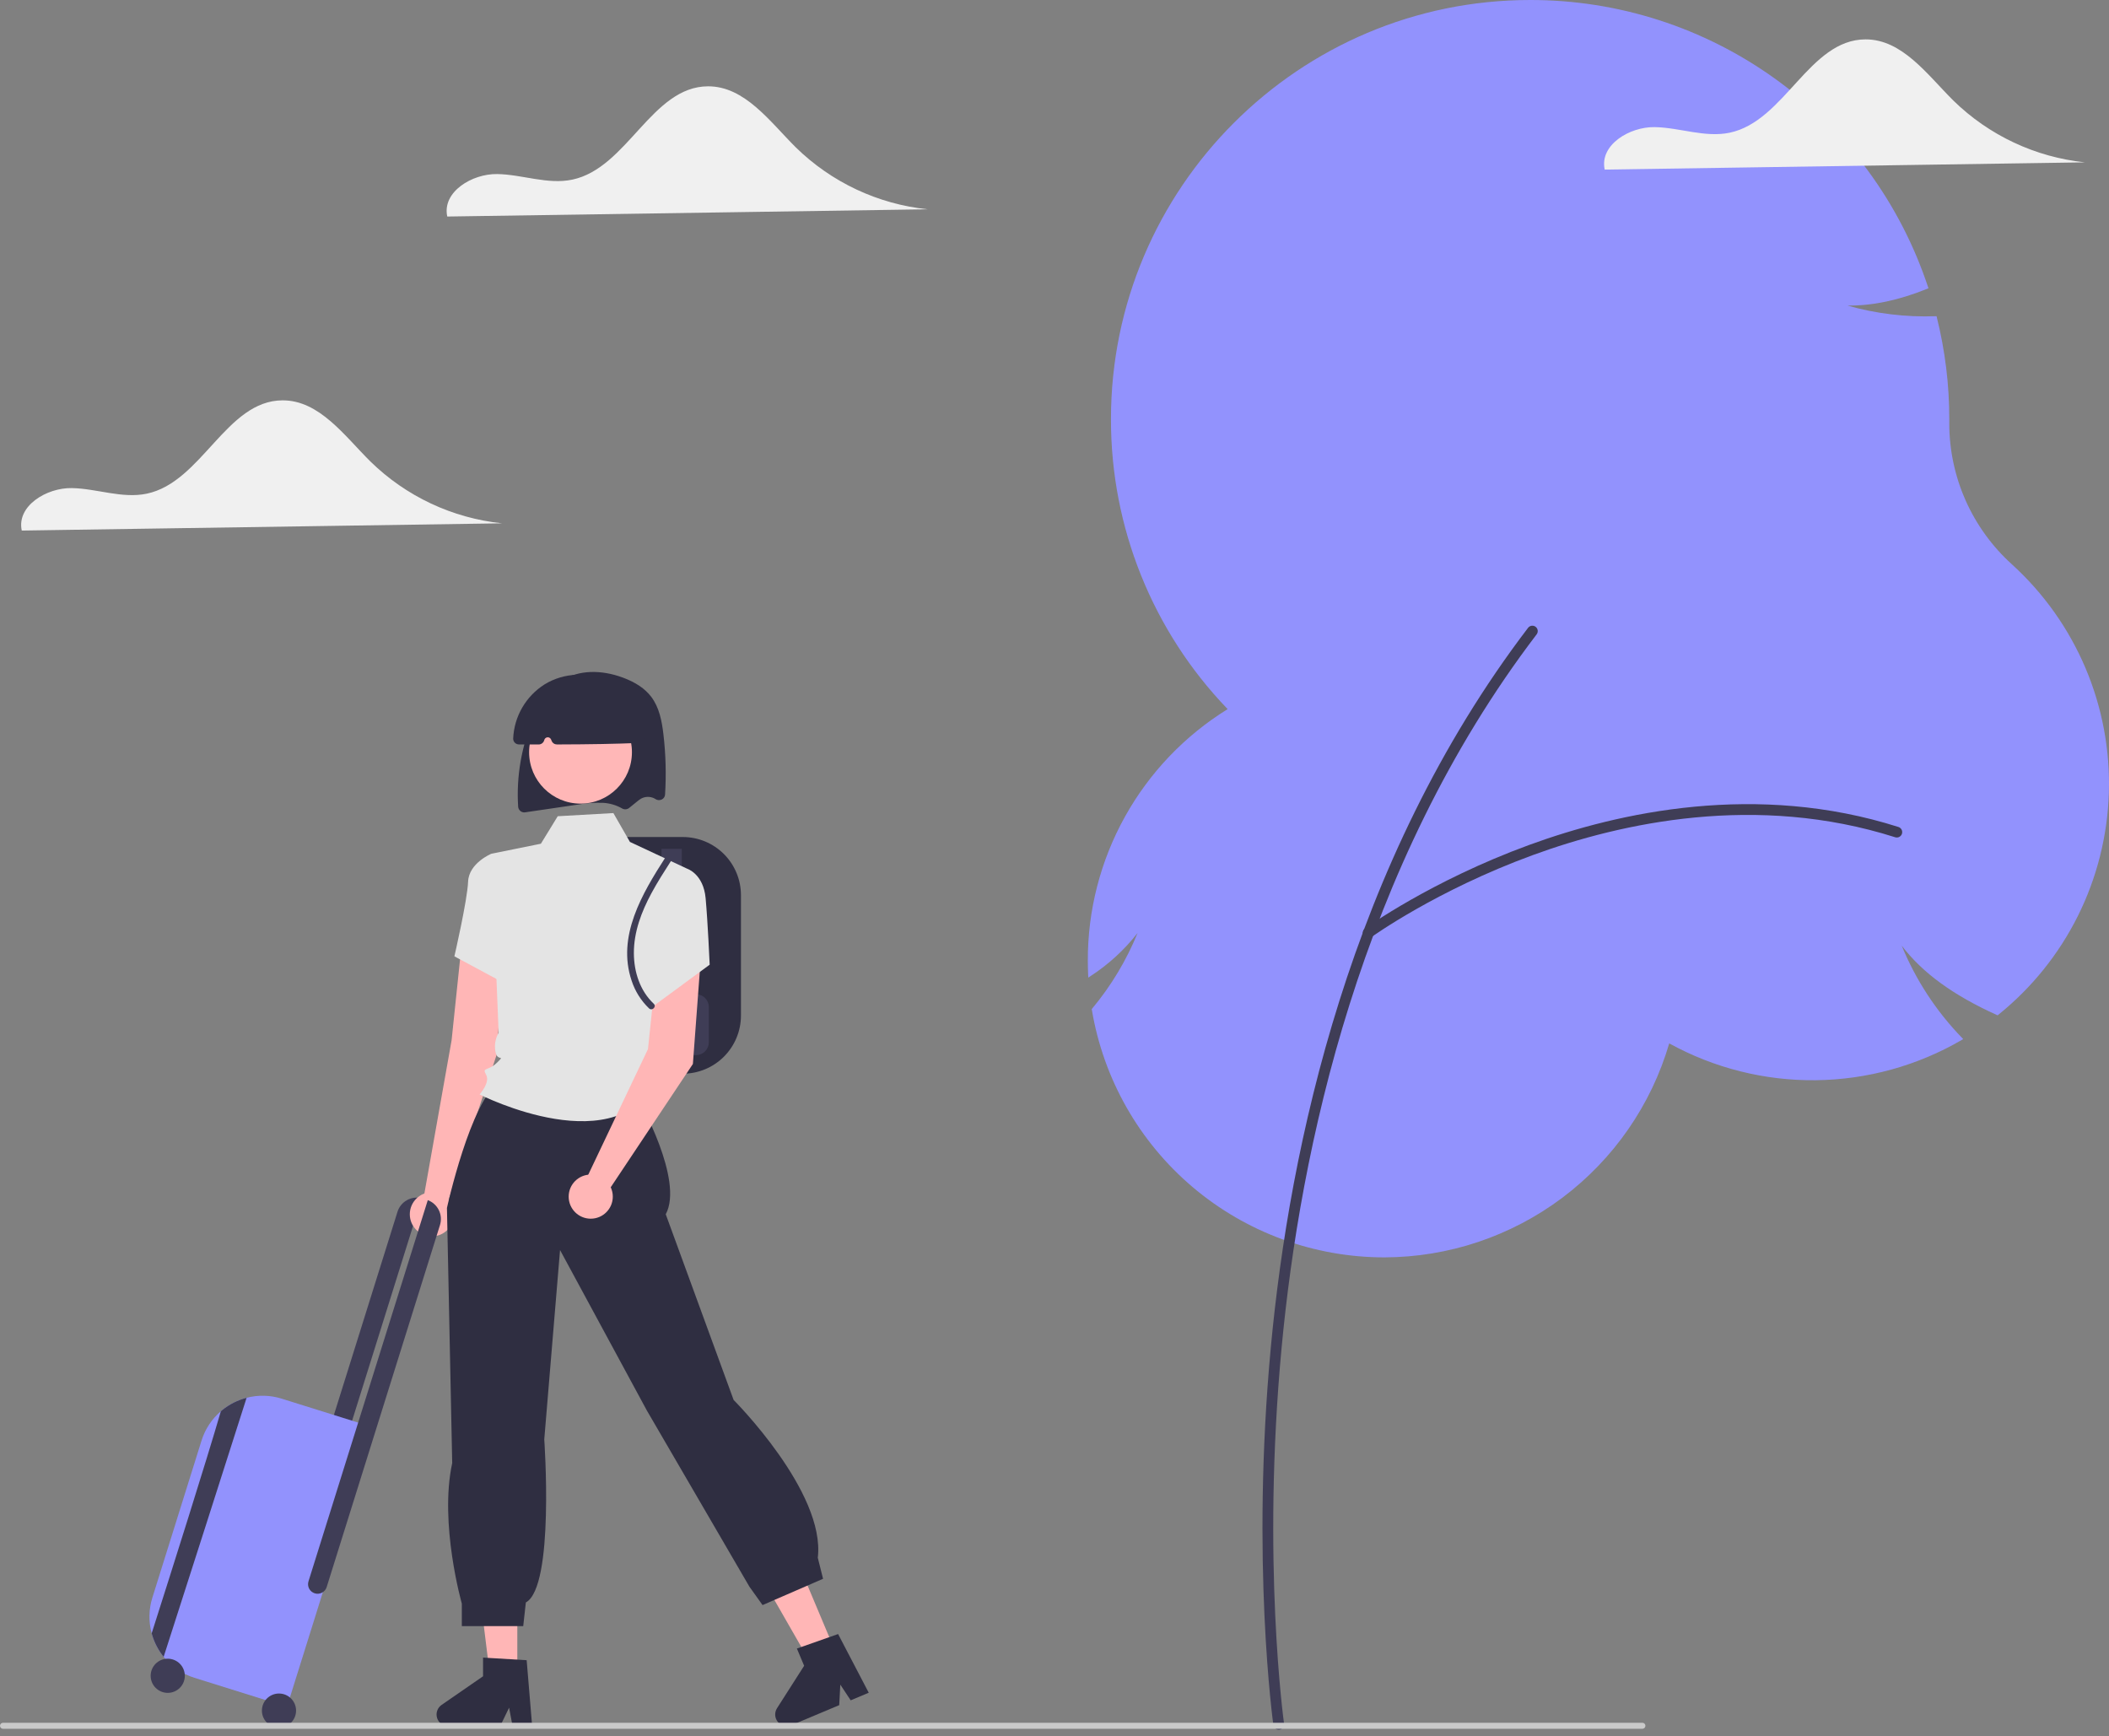<svg width="300" height="247" viewBox="0 0 300 247" fill="none" xmlns="http://www.w3.org/2000/svg">
<rect x="0" y="0" width="300" height="247" fill="#808080" stroke="none"/>
<g clip-path="url(#clip0_1_732)">
<path d="M40.207 56.953C32.181 56.956 28.734 68.577 20.88 70.228C17.372 70.966 13.793 69.498 10.21 69.434C6.626 69.371 2.339 71.973 3.096 75.476L71.421 74.446C64.359 73.713 57.753 70.61 52.68 65.642C48.977 61.96 45.429 56.951 40.207 56.953Z" fill="#F0F0F0"/>
<path d="M196.92 178.873C186.936 178.872 177.276 175.331 169.657 168.878C162.039 162.426 156.955 153.481 155.311 143.633L155.297 143.552L155.35 143.489C158.049 140.257 160.23 136.627 161.817 132.727C159.929 135.147 157.648 137.232 155.07 138.897L154.805 139.074L154.79 138.756C154.756 138.058 154.739 137.363 154.739 136.693C154.716 129.52 156.532 122.462 160.015 116.191C163.497 109.921 168.53 104.649 174.631 100.878C163.954 89.798 158.002 75.001 158.032 59.613C158.032 26.742 184.78 5.95443e-05 217.657 5.95443e-05C230.192 -0.018 242.413 3.922 252.578 11.257C262.742 18.593 270.332 28.95 274.265 40.852L274.318 41.012L274.162 41.075C270.103 42.719 266.366 43.509 262.793 43.47C266.866 44.623 271.093 45.134 275.323 44.985L275.468 44.98L275.504 45.121C276.686 49.861 277.283 54.728 277.282 59.613C277.282 59.789 277.281 59.965 277.279 60.141C277.268 63.94 278.057 67.698 279.595 71.171C281.134 74.643 283.386 77.753 286.207 80.297C290.713 84.397 294.278 89.424 296.655 95.033C299.033 100.641 300.167 106.699 299.98 112.788C299.793 118.877 298.289 124.853 295.572 130.305C292.855 135.758 288.988 140.557 284.239 144.372L284.153 144.442L284.052 144.396C277.816 141.566 273.473 138.408 270.515 134.53C272.515 139.413 275.431 143.868 279.105 147.655L279.265 147.82L279.067 147.936C272.763 151.607 265.616 153.583 258.321 153.67C251.026 153.757 243.834 151.952 237.444 148.431C234.878 157.198 229.545 164.9 222.241 170.387C214.937 175.873 206.055 178.85 196.92 178.873Z" fill="#9292FD"/>
<path d="M181.892 246.061C181.708 246.06 181.53 245.994 181.391 245.873C181.251 245.752 181.16 245.585 181.134 245.402C181.102 245.174 177.913 222.173 180.777 191.604C183.422 163.372 191.917 122.709 217.363 89.314C217.424 89.234 217.501 89.166 217.588 89.115C217.675 89.065 217.771 89.032 217.871 89.018C217.97 89.005 218.072 89.011 218.169 89.037C218.267 89.062 218.358 89.107 218.438 89.168C218.518 89.229 218.585 89.305 218.636 89.392C218.687 89.479 218.72 89.576 218.733 89.675C218.746 89.775 218.74 89.877 218.714 89.974C218.688 90.071 218.644 90.163 218.583 90.243C193.356 123.35 184.93 163.715 182.303 191.747C179.455 222.138 182.62 244.959 182.652 245.186C182.667 245.295 182.659 245.406 182.628 245.511C182.597 245.616 182.544 245.714 182.472 245.797C182.399 245.88 182.311 245.946 182.211 245.992C182.111 246.037 182.002 246.061 181.892 246.061Z" fill="#3F3D56"/>
<path d="M194.613 133.472C194.451 133.472 194.293 133.421 194.162 133.326C194.031 133.231 193.934 133.097 193.884 132.943C193.834 132.789 193.833 132.623 193.883 132.469C193.933 132.315 194.031 132.181 194.162 132.086C194.254 132.019 203.563 125.311 217.48 120.215C230.346 115.505 249.909 111.235 270.049 117.645C270.145 117.676 270.234 117.725 270.311 117.79C270.388 117.855 270.452 117.934 270.498 118.023C270.544 118.113 270.573 118.211 270.581 118.311C270.59 118.411 270.578 118.512 270.548 118.608C270.517 118.704 270.468 118.793 270.403 118.87C270.338 118.947 270.259 119.01 270.169 119.057C270.08 119.103 269.982 119.131 269.882 119.139C269.781 119.148 269.68 119.136 269.584 119.106C249.857 112.828 230.648 117.027 218.007 121.655C204.289 126.678 195.154 133.26 195.063 133.326C194.932 133.421 194.775 133.472 194.613 133.472Z" fill="#3F3D56"/>
<path d="M40.023 225.176L42.613 225.986L59.989 170.459C59.279 170.278 58.526 170.376 57.885 170.733C57.245 171.09 56.765 171.679 56.545 172.378L40.023 225.176Z" fill="#3F3D56"/>
<path d="M97.133 152.744H85.677V119.073H97.133C99.325 119.075 101.426 119.947 102.975 121.496C104.525 123.046 105.397 125.147 105.399 127.339V144.477C105.397 146.669 104.525 148.77 102.975 150.32C101.426 151.87 99.325 152.741 97.133 152.744Z" fill="#2F2E41"/>
<path d="M95.538 134.706C95.156 134.705 94.789 134.553 94.519 134.283C94.248 134.012 94.096 133.645 94.095 133.263V120.756H96.981V133.263C96.981 133.645 96.829 134.012 96.558 134.283C96.288 134.553 95.921 134.705 95.538 134.706Z" fill="#3F3D56"/>
<path d="M99.008 150.098H90.626C90.143 150.098 89.68 149.906 89.338 149.564C88.997 149.222 88.805 148.759 88.804 148.276V143.262C88.805 142.779 88.997 142.316 89.338 141.974C89.68 141.633 90.143 141.441 90.626 141.44H99.008C99.491 141.441 99.954 141.633 100.295 141.974C100.637 142.316 100.829 142.779 100.83 143.262V148.276C100.829 148.759 100.637 149.222 100.295 149.564C99.954 149.906 99.491 150.098 99.008 150.098Z" fill="#3F3D56"/>
<path d="M74.568 115.569C74.371 115.569 74.18 115.501 74.028 115.376C73.933 115.299 73.856 115.204 73.8 115.095C73.745 114.987 73.712 114.869 73.704 114.747C73.434 110.432 74.183 106.114 75.892 102.142C77.05 99.462 78.382 97.734 80.084 96.706C82.355 95.335 85.471 95.225 88.632 96.405C90.439 97.08 91.742 97.962 92.616 99.101C93.782 100.621 94.148 102.571 94.369 104.452C94.703 107.298 94.782 110.168 94.604 113.028C94.596 113.176 94.549 113.319 94.467 113.443C94.386 113.566 94.273 113.666 94.14 113.732C93.997 113.802 93.838 113.833 93.678 113.823C93.519 113.812 93.365 113.76 93.232 113.672C93.179 113.637 93.123 113.605 93.067 113.575C92.778 113.431 92.46 113.357 92.138 113.362C91.816 113.366 91.499 113.447 91.215 113.599C91.006 113.722 90.809 113.864 90.625 114.022L89.489 114.942C89.348 115.053 89.177 115.119 88.998 115.13C88.82 115.142 88.642 115.098 88.489 115.005C87.664 114.537 86.743 114.265 85.796 114.21C84.539 114.163 83.281 114.255 82.044 114.483L74.697 115.56C74.654 115.566 74.611 115.569 74.568 115.569Z" fill="#2F2E41"/>
<path d="M73.587 238.112H69.664L67.797 222.978H73.588L73.587 238.112Z" fill="#FFB6B6"/>
<path d="M75.698 245.562H72.914L72.417 242.933L71.144 245.562H63.76C63.406 245.562 63.061 245.449 62.776 245.239C62.491 245.029 62.28 244.734 62.175 244.396C62.07 244.058 62.075 243.695 62.191 243.361C62.306 243.026 62.525 242.737 62.817 242.536L68.713 238.464V235.806L74.916 236.176L75.698 245.562Z" fill="#2F2E41"/>
<path d="M118.743 234.755L115.125 236.276L107.539 223.049L112.877 220.804L118.743 234.755Z" fill="#FFB6B6"/>
<path d="M123.576 240.805L121.009 241.884L119.532 239.654L119.378 242.57L112.571 245.432C112.245 245.57 111.883 245.599 111.539 245.516C111.195 245.433 110.886 245.243 110.658 244.972C110.43 244.701 110.294 244.365 110.271 244.012C110.248 243.658 110.338 243.307 110.529 243.009L114.386 236.969L113.356 234.519L119.217 232.456L123.576 240.805Z" fill="#2F2E41"/>
<path d="M71.754 135.04L70.629 150.103L63.172 172.599L60.177 170.858L64.24 147.98L65.62 134.781L71.754 135.04Z" fill="#FFB6B6"/>
<path d="M61.433 175.88C63.166 175.88 64.572 174.475 64.572 172.742C64.572 171.008 63.166 169.603 61.433 169.603C59.7 169.603 58.294 171.008 58.294 172.742C58.294 174.475 59.7 175.88 61.433 175.88Z" fill="#FFB6B6"/>
<path d="M90.889 152.389V156.544C90.889 156.544 97.32 167.878 94.701 172.741L104.357 199.155C104.357 199.155 117.452 212.249 116.329 221.603L117.078 224.596L108.473 228.337L106.602 225.718L92.011 200.651L79.665 177.83L77.42 204.767C77.42 204.767 78.917 225.718 74.801 227.963L74.427 231.33H65.694V228.129C65.694 228.129 62.455 216.739 64.326 208.134L63.577 171.843C63.577 171.843 66.945 156.504 71.06 153.885L72.556 150.144L90.889 152.389Z" fill="#2F2E41"/>
<path d="M97.761 123.587L89.606 119.769L87.252 115.667L79.336 116.115L76.941 120.025L69.895 121.453L70.931 146.917C70.47 147.716 70.305 148.652 70.467 149.56C70.714 151.156 71.969 149.9 70.714 151.156C69.459 152.411 68.512 151.78 69.142 152.88C69.772 153.98 68.223 155.695 68.223 155.695C68.223 155.695 88.265 165.903 93.927 152.88C93.927 152.88 95.043 149.071 93.157 141.09C91.271 133.109 97.761 123.587 97.761 123.587Z" fill="#E4E4E4"/>
<path d="M72.211 123.074L69.895 121.452C69.895 121.452 66.693 122.767 66.585 125.427C66.477 128.087 64.636 136.047 64.636 136.047L71.947 139.978L72.211 123.074Z" fill="#E4E4E4"/>
<path d="M99.686 136.295L98.562 151.358L86.084 170.088L83.089 168.348L92.174 149.235L93.553 136.037L99.686 136.295Z" fill="#FFB6B6"/>
<path d="M93.946 124.438L97.761 123.587C97.761 123.587 100.059 124.321 100.373 127.773C100.687 131.226 100.95 137.234 100.95 137.234L92.945 143.121L90.957 134.678L93.946 124.438Z" fill="#E4E4E4"/>
<path d="M84.03 173.369C85.764 173.369 87.169 171.964 87.169 170.231C87.169 168.497 85.764 167.092 84.03 167.092C82.297 167.092 80.892 168.497 80.892 170.231C80.892 171.964 82.297 173.369 84.03 173.369Z" fill="#FFB6B6"/>
<path d="M82.578 114.322C86.617 114.322 89.891 111.048 89.891 107.009C89.891 102.97 86.617 99.696 82.578 99.696C78.54 99.696 75.265 102.97 75.265 107.009C75.265 111.048 78.54 114.322 82.578 114.322Z" fill="#FFB7B7"/>
<path d="M76.622 105.907H76.621C75.69 105.906 74.757 105.905 73.823 105.903C73.712 105.902 73.602 105.88 73.5 105.836C73.397 105.792 73.305 105.729 73.227 105.649C73.151 105.571 73.091 105.478 73.052 105.376C73.013 105.274 72.995 105.165 72.999 105.056C73.067 103.506 73.51 101.996 74.289 100.655C75.068 99.314 76.16 98.18 77.472 97.353C78.851 96.511 80.425 96.043 82.04 95.992C83.654 95.94 85.255 96.309 86.684 97.061C88.114 97.814 89.324 98.924 90.196 100.284C91.069 101.643 91.573 103.206 91.661 104.819C91.667 104.928 91.651 105.037 91.615 105.14C91.579 105.243 91.522 105.338 91.449 105.419C91.375 105.5 91.287 105.565 91.188 105.611C91.089 105.657 90.982 105.684 90.873 105.688C87.637 105.825 84.047 105.891 79.233 105.904H79.23C79.067 105.904 78.906 105.856 78.77 105.765C78.634 105.673 78.529 105.543 78.467 105.391L78.39 105.202C78.349 105.102 78.278 105.018 78.186 104.961C78.094 104.904 77.987 104.878 77.879 104.886C77.772 104.895 77.669 104.937 77.587 105.007C77.505 105.076 77.448 105.171 77.422 105.275C77.379 105.455 77.277 105.616 77.132 105.73C76.987 105.845 76.807 105.907 76.622 105.907Z" fill="#2F2E41"/>
<path d="M92.991 142.786C91.025 140.937 90.18 138.253 90.167 135.604C90.152 132.577 91.247 129.702 92.664 127.07C93.521 125.479 94.497 123.956 95.474 122.436C95.803 121.925 94.988 121.453 94.661 121.961C91.356 127.102 87.716 133.192 89.847 139.51C90.337 141.008 91.188 142.362 92.325 143.452C92.766 143.867 93.433 143.203 92.991 142.786Z" fill="#3F3D56"/>
<path d="M40.073 198.972C38.454 198.461 36.723 198.417 35.08 198.846C35.076 198.848 35.073 198.847 35.07 198.849C33.796 199.18 32.609 199.782 31.589 200.613C31.53 200.661 31.474 200.709 31.418 200.758C30.125 201.866 29.171 203.316 28.665 204.942L21.678 227.269C21.158 228.922 21.122 230.689 21.575 232.361C21.603 232.455 21.63 232.548 21.657 232.642C21.997 233.75 22.543 234.784 23.266 235.689C23.271 235.693 23.274 235.699 23.277 235.705C24.407 237.107 25.928 238.142 27.648 238.677L40.825 242.801L53.251 203.095L40.073 198.972Z" fill="#9292FD"/>
<path d="M60.852 170.729L43.881 224.961C43.828 225.131 43.808 225.31 43.824 225.488C43.84 225.665 43.89 225.838 43.973 225.996C44.056 226.154 44.169 226.294 44.305 226.408C44.442 226.523 44.6 226.609 44.77 226.662C44.94 226.715 45.119 226.735 45.297 226.719C45.474 226.703 45.647 226.652 45.805 226.569C45.963 226.487 46.103 226.373 46.217 226.237C46.331 226.1 46.417 225.942 46.47 225.772L62.588 174.269C62.806 173.569 62.748 172.812 62.425 172.154C62.102 171.495 61.539 170.985 60.852 170.729Z" fill="#3F3D56"/>
<path d="M39.686 245.776C41.028 245.776 42.116 244.688 42.116 243.346C42.116 242.004 41.028 240.917 39.686 240.917C38.344 240.917 37.256 242.004 37.256 243.346C37.256 244.688 38.344 245.776 39.686 245.776Z" fill="#3F3D56"/>
<path d="M23.861 240.824C25.203 240.824 26.291 239.736 26.291 238.394C26.291 237.052 25.203 235.964 23.861 235.964C22.519 235.964 21.431 237.052 21.431 238.394C21.431 239.736 22.519 240.824 23.861 240.824Z" fill="#3F3D56"/>
<path d="M35.08 198.846C32.563 206.736 25.971 227.368 23.277 235.705C23.274 235.699 23.271 235.693 23.266 235.689C22.543 234.784 21.997 233.75 21.657 232.642C21.63 232.548 21.603 232.455 21.575 232.361C24.464 223.301 29.302 208.022 31.418 200.758C31.474 200.709 31.53 200.661 31.589 200.613C32.609 199.782 33.796 199.18 35.07 198.849C35.073 198.847 35.076 198.848 35.08 198.846Z" fill="#3F3D56"/>
<path d="M233.628 245.935H0.429C0.315 245.934 0.207 245.889 0.126 245.808C0.046 245.728 0.001 245.619 0.001 245.506C0.001 245.392 0.046 245.283 0.126 245.203C0.207 245.122 0.315 245.077 0.429 245.077H233.628C233.742 245.077 233.851 245.122 233.931 245.203C234.011 245.283 234.056 245.392 234.056 245.506C234.056 245.619 234.011 245.728 233.931 245.808C233.851 245.889 233.742 245.934 233.628 245.935Z" fill="#CACACA"/>
<path d="M113.205 20.969C109.502 17.286 105.954 12.278 100.732 12.28C92.706 12.283 89.259 23.904 81.405 25.555C77.897 26.292 74.318 24.824 70.734 24.761C67.151 24.697 62.864 27.299 63.621 30.803L131.946 29.773C124.884 29.04 118.278 25.936 113.205 20.969Z" fill="#F0F0F0"/>
<path d="M265.374 5.602C257.349 5.606 253.901 17.226 246.048 18.877C242.54 19.615 238.961 18.147 235.377 18.083C231.793 18.02 227.506 20.622 228.264 24.125L296.589 23.095C289.526 22.362 282.92 19.259 277.847 14.292C274.144 10.609 270.597 5.6 265.374 5.602Z" fill="#F0F0F0"/>
</g>
<defs>
<clipPath id="clip0_1_732">
<rect width="300" height="246.061" fill="white"/>
</clipPath>
</defs>
</svg>
